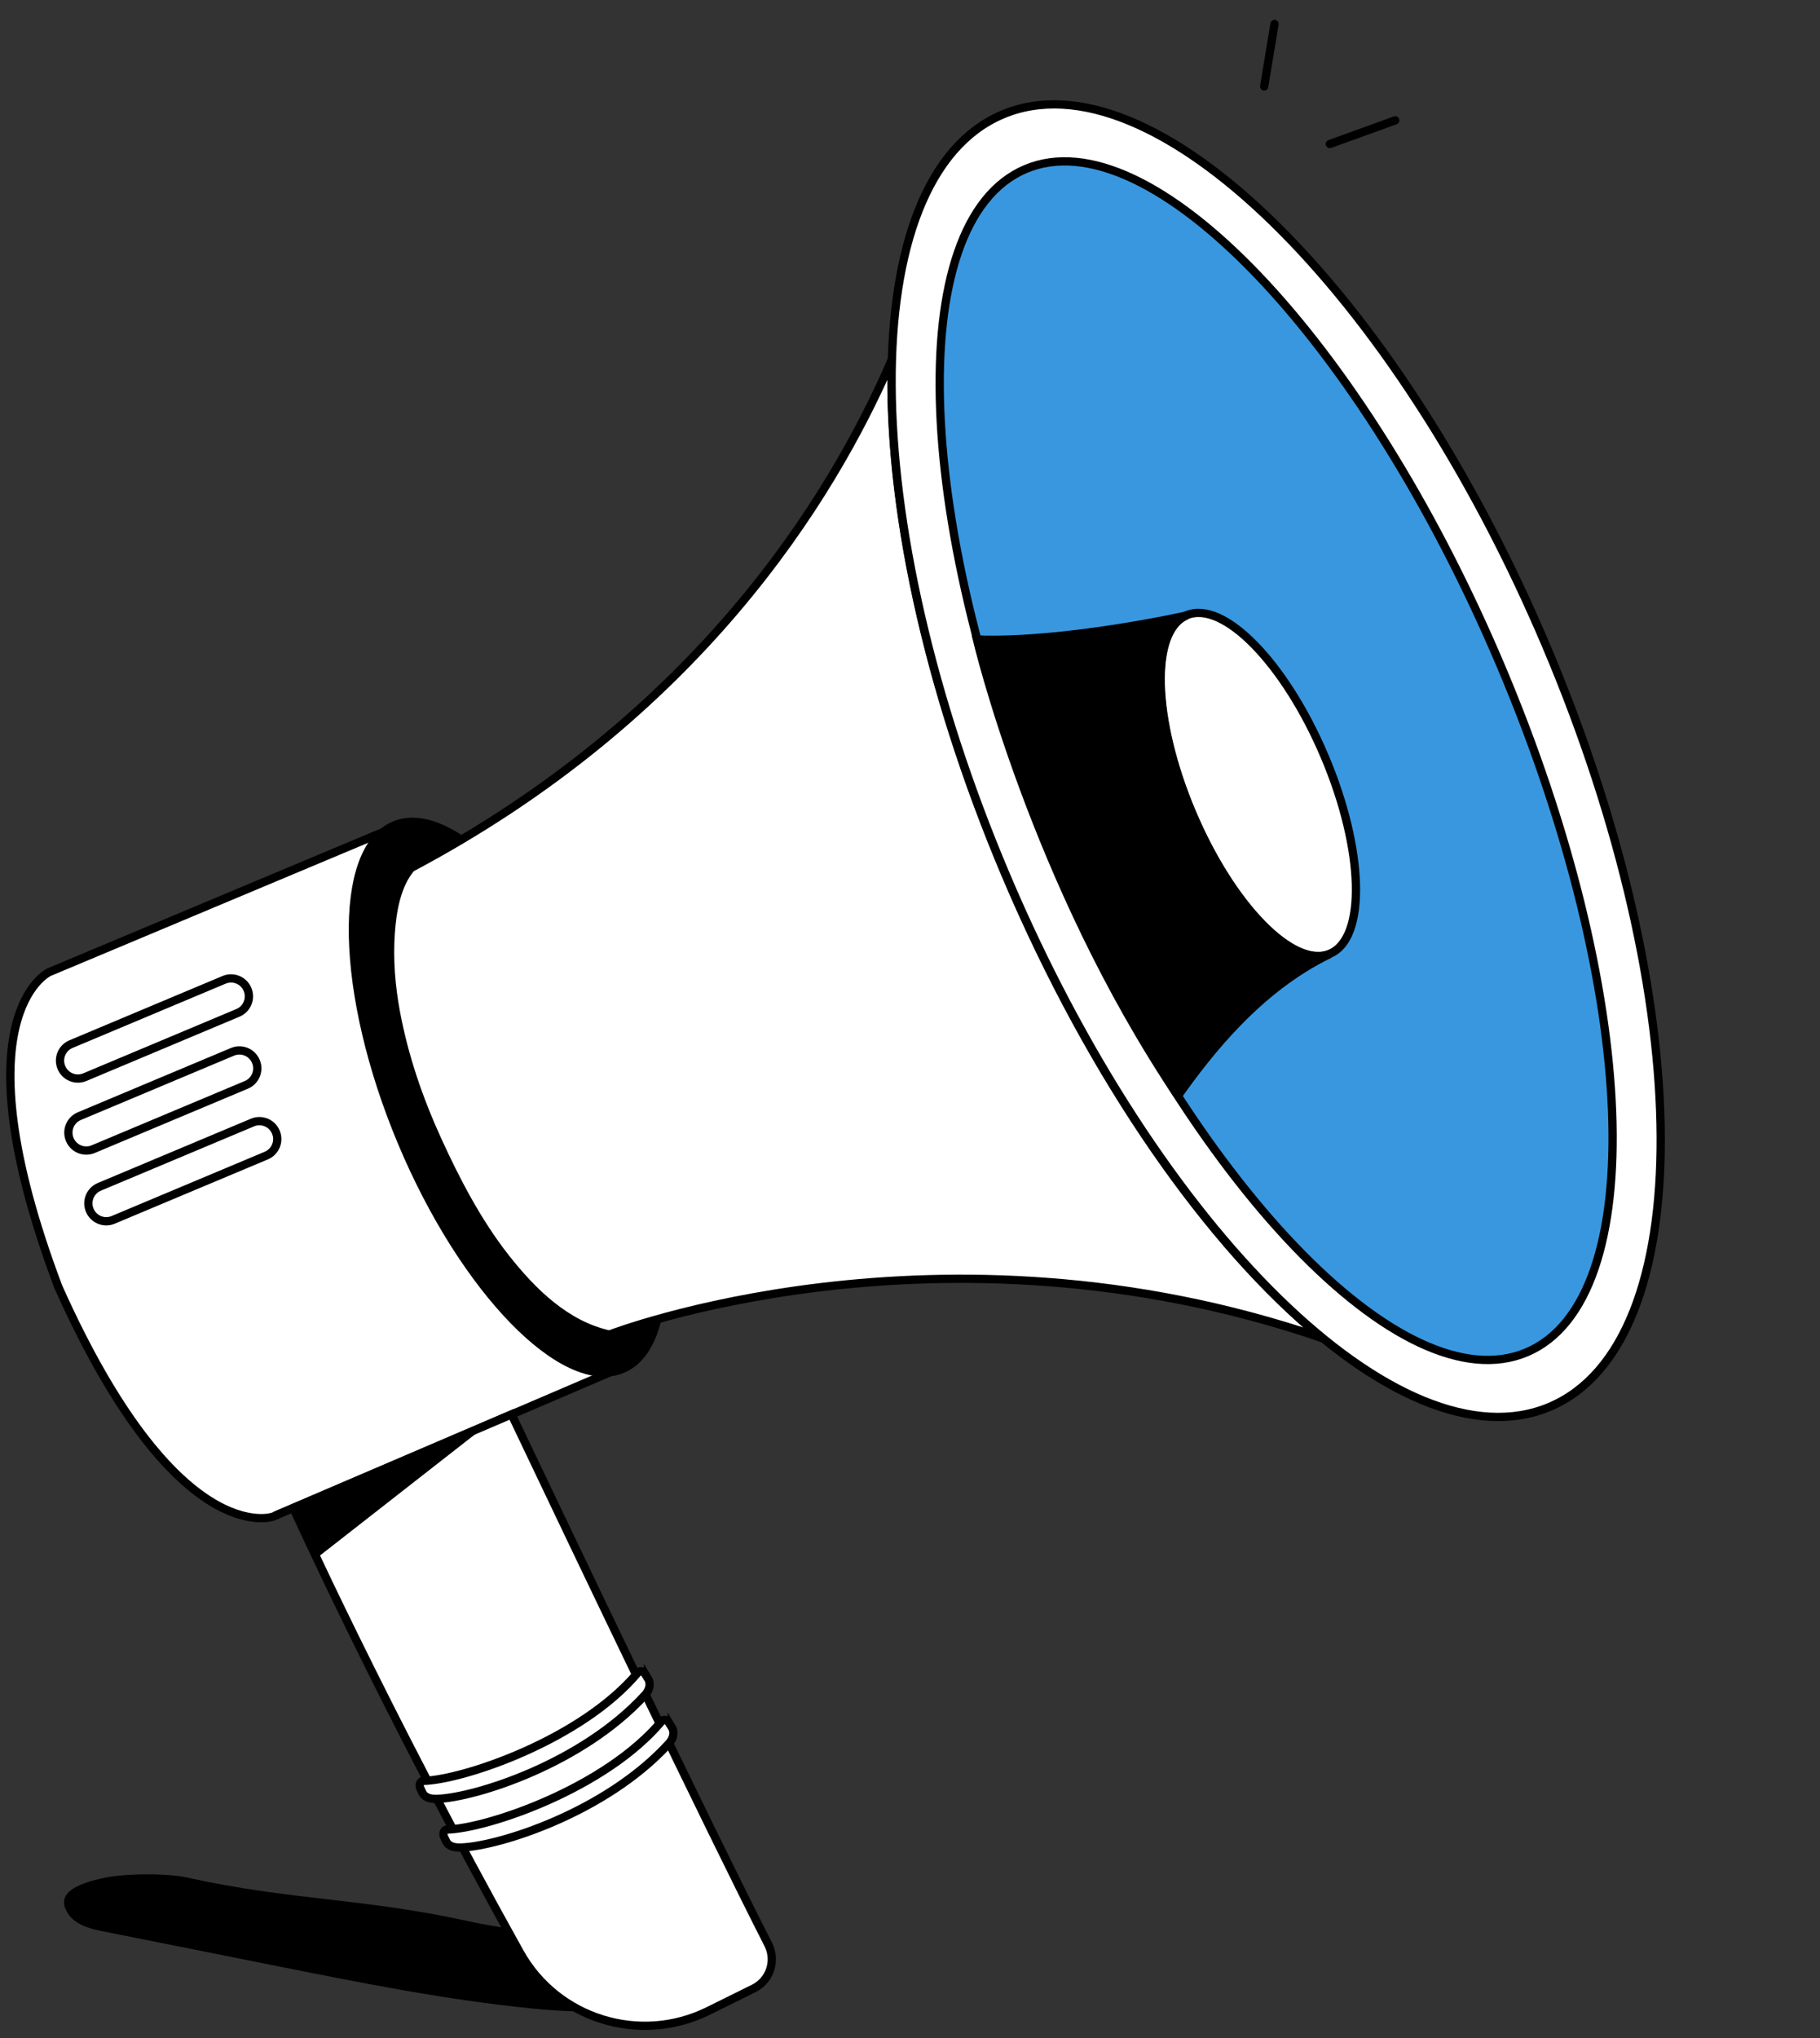 <svg width="176" height="197" viewBox="0 0 176 197" fill="none" xmlns="http://www.w3.org/2000/svg">
  <rect x="0" y="0" width="176" height="197" fill="#333333" stroke="none"/>
  <path
    d="M18.108 181.471C16.196 181.051 12.091 181.044 9.929 181.53C7.972 181.97 5.423 182.752 6.415 184.677C7.105 186.017 8.583 186.391 9.923 186.661C15.592 187.791 21.268 188.927 26.937 190.057C35.076 191.68 43.228 193.309 51.499 194.13C56.932 194.669 62.745 194.767 67.659 191.529C67.304 191.759 62.437 188.231 61.701 187.896C60.032 187.14 58.521 186.713 56.702 186.753C52.649 186.845 49.233 186.549 45.225 185.675C34.991 183.435 28.349 183.718 18.108 181.478V181.471Z"
    fill="black" />
  <path
    d="M60.124 132.15L26.405 146.589C26.405 146.589 17.09 149.953 5.646 124.399L5.633 124.366C-4.234 98.168 4.727 93.97 4.727 93.97L38.151 79.958C32.784 82.303 32.987 95.961 39.024 110.334C45.075 124.753 54.698 134.43 60.124 132.15Z"
    fill="white" stroke="black" stroke-width="0.8" stroke-miterlimit="10" />
  <path d="M60.301 132.071L60.124 132.15C60.184 132.123 60.242 132.097 60.301 132.071Z" fill="white" stroke="black"
    stroke-width="0.8" stroke-miterlimit="10" />
  <path
    d="M21.673 94.702L6.863 100.918C5.983 101.288 5.569 102.3 5.939 103.18L5.941 103.186C6.311 104.066 7.323 104.48 8.203 104.111L23.013 97.894C23.893 97.525 24.306 96.512 23.937 95.632L23.935 95.626C23.565 94.747 22.553 94.333 21.673 94.702Z"
    fill="white" stroke="black" stroke-width="0.8" stroke-miterlimit="10" />
  <path
    d="M22.482 101.662L7.672 107.878C6.792 108.247 6.378 109.26 6.748 110.14L6.75 110.146C7.12 111.026 8.132 111.44 9.012 111.07L23.822 104.854C24.702 104.485 25.116 103.472 24.746 102.592L24.744 102.586C24.374 101.706 23.362 101.293 22.482 101.662Z"
    fill="white" stroke="black" stroke-width="0.8" stroke-miterlimit="10" />
  <path
    d="M24.414 108.497L9.604 114.713C8.724 115.082 8.31 116.095 8.679 116.975L8.682 116.981C9.051 117.861 10.064 118.275 10.944 117.905L25.753 111.689C26.633 111.32 27.047 110.307 26.678 109.427L26.675 109.421C26.306 108.541 25.294 108.127 24.414 108.497Z"
    fill="white" stroke="black" stroke-width="0.8" stroke-miterlimit="10" />
  <path
    d="M28.363 145.742C28.363 145.742 37.047 164.996 50.271 188.71C53.864 195.148 61.878 197.631 68.487 194.367L72.882 192.192C74.458 191.417 75.089 189.505 74.294 187.942C68.336 176.242 56.262 150.977 49.469 136.702L28.356 145.742H28.363Z"
    fill="white" stroke="black" stroke-width="0.8" stroke-miterlimit="10" />
  <path d="M47.085 137.734L28.363 145.742L30.623 150.596L47.085 137.734Z" fill="black" />
  <path
    d="M62.66 162.23C62.982 162.756 62.792 163.367 62.371 163.826C56.255 170.507 45.929 173.726 42.335 173.864C41.711 173.89 41.1 173.805 40.831 173.24L40.634 172.82C40.503 172.544 40.627 172.136 40.93 172.13C44.792 172.031 56.255 168.162 61.695 161.646C61.872 161.435 62.227 161.54 62.371 161.777L62.66 162.237V162.23Z"
    fill="white" stroke="black" stroke-width="0.8" stroke-miterlimit="10" />
  <path
    d="M64.959 166.934C65.281 167.459 65.091 168.07 64.67 168.53C58.554 175.211 48.228 178.43 44.634 178.568C44.01 178.594 43.399 178.509 43.13 177.944L42.933 177.523C42.801 177.247 42.926 176.84 43.228 176.833C47.091 176.735 58.554 172.866 63.993 166.349C64.171 166.139 64.526 166.244 64.67 166.48L64.959 166.94V166.934Z"
    fill="white" stroke="black" stroke-width="0.8" stroke-miterlimit="10" />
  <path
    d="M58.988 101.919C65.038 116.338 65.551 129.871 60.124 132.15C54.698 134.43 45.075 124.753 39.024 110.334C32.974 95.915 32.784 82.211 38.21 79.938C43.636 77.665 52.938 87.506 58.995 101.925L58.988 101.919Z"
    fill="black" stroke="black" stroke-width="1.16" stroke-miterlimit="10" />
  <path
    d="M127.846 129.325C90.737 116.634 58.929 128.99 58.929 128.99C54.744 128.077 51.499 124.878 48.937 121.633C46.198 118.171 44.083 114.091 42.309 110.209C40.496 106.235 39.09 102.155 38.282 97.833C37.816 95.323 37.605 92.755 37.783 90.206C37.927 88.117 38.335 85.542 39.76 83.886C67.344 69.257 80.358 48.38 86.237 34.775C85.823 48.426 89.502 66.301 97.266 84.622C105.655 104.415 116.987 120.431 127.846 129.325Z"
    fill="white" stroke="black" stroke-width="0.8" stroke-miterlimit="10" />
  <path
    d="M149.878 135.969C164.305 129.854 164.149 96.938 149.531 62.449C134.912 27.959 111.366 4.957 96.939 11.072C82.512 17.187 82.667 50.104 97.286 84.593C111.904 119.083 135.45 142.084 149.878 135.969Z"
    fill="white" stroke="black" stroke-width="0.8" stroke-miterlimit="10" />
  <path
    d="M147.644 130.701C159.633 125.62 158.5 95.9 145.115 64.32C131.729 32.74 111.16 11.259 99.171 16.34C87.183 21.422 88.315 51.142 101.7 82.722C115.086 114.302 135.655 135.783 147.644 130.701Z"
    fill="#3997DF" stroke="black" stroke-width="0.8" stroke-miterlimit="10" />
  <path
    d="M128.616 92.174C132.156 90.673 131.923 82.134 128.095 73.102C124.266 64.069 118.292 57.964 114.752 59.465C111.211 60.965 111.444 69.504 115.272 78.537C119.101 87.569 125.075 93.674 128.616 92.174Z"
    fill="white" stroke="black" stroke-width="0.8" stroke-miterlimit="10" />
  <path
    d="M128.588 92.21C121.658 95.547 116.823 101.801 113.913 105.906C99.953 85.154 94.475 61.814 94.475 61.814C103.008 62.123 114.727 59.495 114.727 59.495C111.187 60.993 111.416 69.533 115.246 78.565C119.076 87.598 125.047 93.707 128.588 92.21Z"
    fill="black" stroke="black" stroke-width="0.8" stroke-miterlimit="10" />
  <path d="M122.25 8.354L123.248 2.324" stroke="black" stroke-width="0.8" stroke-linecap="round"
    stroke-linejoin="round" />
  <path d="M128.602 13.918L134.921 11.632" stroke="black" stroke-width="0.8" stroke-linecap="round"
    stroke-linejoin="round" />
</svg>